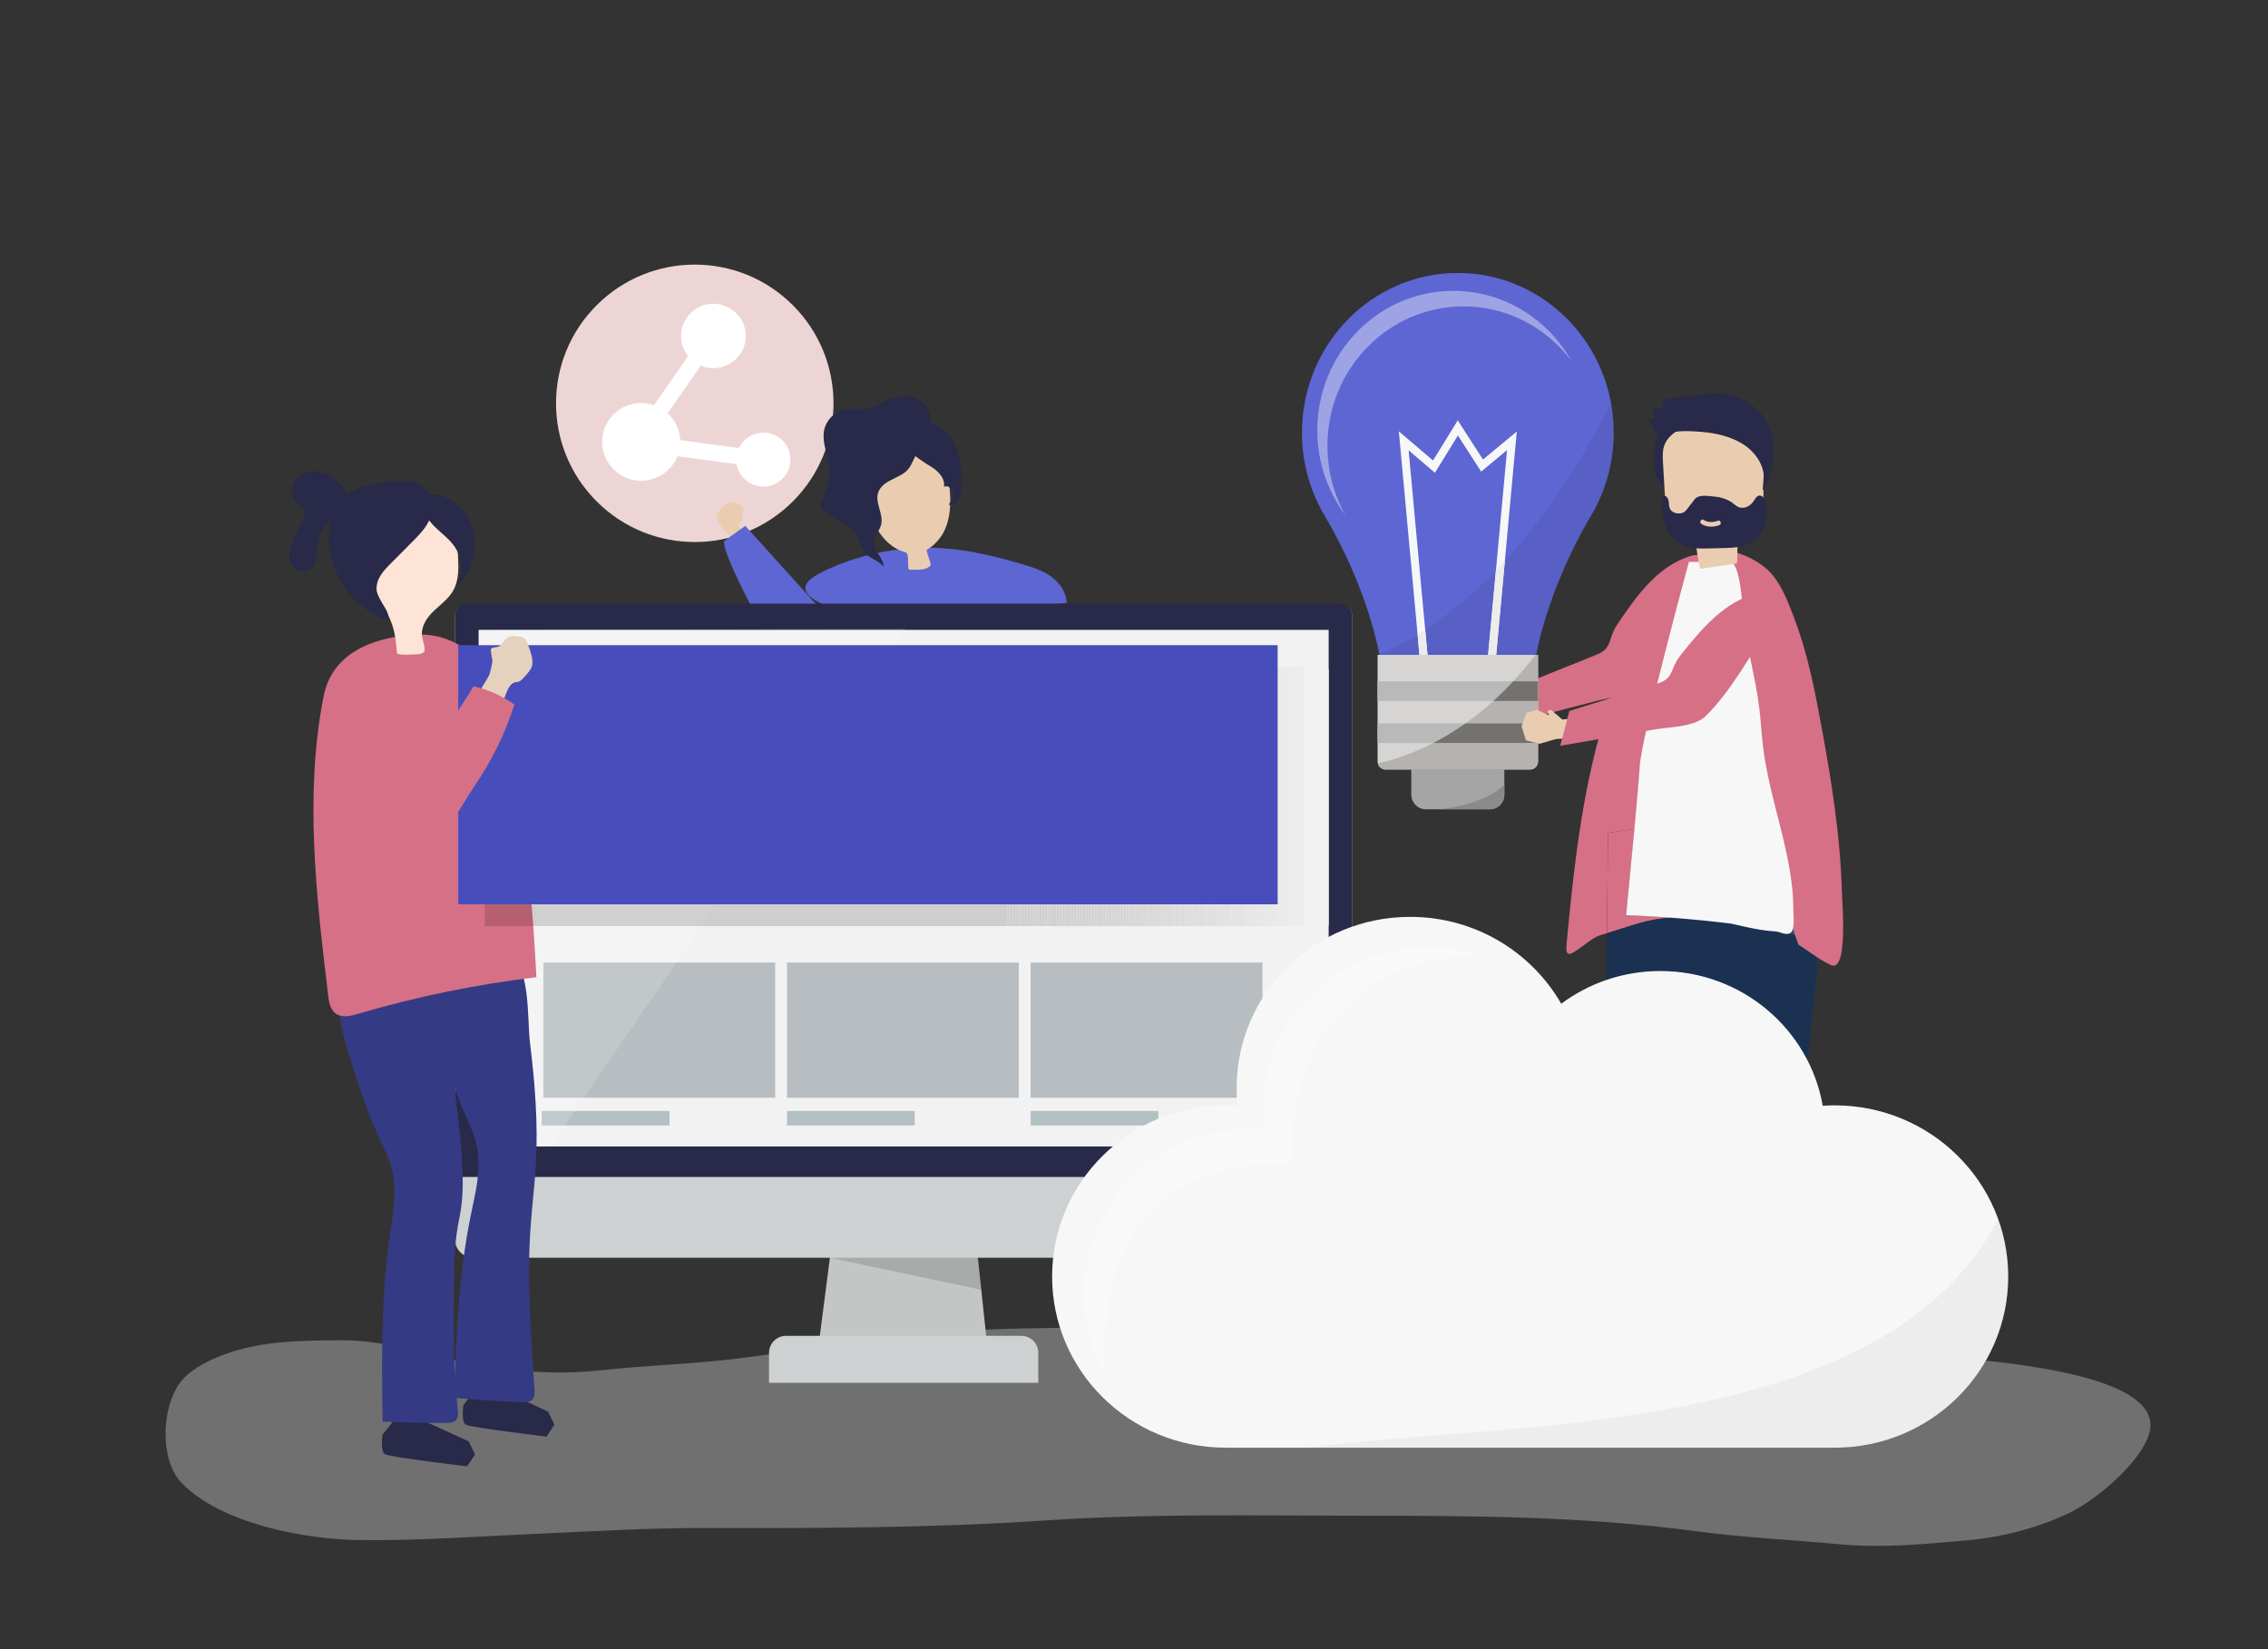 <?xml version="1.0" encoding="utf-8"?>
<svg viewBox="0 0 1100 800" style="enable-background:new 0 0 1100 800;" xmlns="http://www.w3.org/2000/svg">
  <rect x="0" y="0" width="1100" height="800" fill="#333333" stroke="none"/>
  <g id="Shadow" transform="matrix(1, 0, 0, 1, 0, 0)">
    <g style="opacity:0.3;">
      <path style="fill:#FFFFFF;" d="M521.964,644.118c-28.193,0.084-56.385,0.762-84.528,3.892c-10.611,1.18-21,3.776-31.635,4.823&#10;&#9;&#9;&#9;c-21.244,2.092-42.107,5.993-63.426,7.793c-17.168,1.449-34.408,2.305-51.526,4.143c-16.049,1.724-33.816,1.326-49.742-1.522&#10;&#9;&#9;&#9;c-11.79-2.109-23.633-3.296-35.225-6.682c-12.967-3.789-27.055-6.498-40.565-6.4c-19.266,0.139-38.028,0.155-56.466,6.845&#10;&#9;&#9;&#9;c-6.472,2.348-14.395,6.209-19.31,11.137c-11.251,11.282-12.774,39.432-1.54,51.133c18.921,19.693,59.305,27.42,85.827,27.785&#10;&#9;&#9;&#9;c29.063,0.4,57.296-1.758,86.401-3.026c27.045-1.179,54.023-2.856,81.113-2.797c55.328,0.121,110.664,0,165.893-3.696&#10;&#9;&#9;&#9;c51.888-3.472,103.907-2.28,155.909-2.28c53.326,0,106.291,0.419,159.233,7.506c23.067,3.088,46.568,4.169,69.75,6.332&#10;&#9;&#9;&#9;c20.762,1.938,40.714-0.038,61.394-1.829c17.365-1.504,34.616-5.964,50.391-13.503c12.487-5.968,34.749-24.507,38.579-38.752&#10;&#9;&#9;&#9;c10.736-39.935-151.3-38.975-176.179-38.885c-27.831,0.101-55.884,1.016-83.693-0.045c-11.698-0.446-23.224-2.733-34.641-5.238&#10;&#9;&#9;&#9;c-11.372-2.495-22.83-1.861-34.362-2.91c-48.092-4.374-96.291-3.734-144.536-3.734&#10;&#9;&#9;&#9;C553.379,644.209,537.671,644.071,521.964,644.118z"/>
    </g>
  </g>
  <g id="Object" transform="matrix(1, 0, 0, 1, 0, 0)">
    <g>
      <g id="XMLID_219_">
        <g id="XMLID_220_">
          <g id="XMLID_221_">
            <ellipse transform="matrix(0.707 -0.707 0.707 0.707 -39.621 295.611)" style="fill:#EED5D5;" cx="337.024" cy="195.633" rx="67.3" ry="67.3"/>
          </g>
        </g>
      </g>
      <g>
        <g>
          <path style="fill:#FFFFFF;" d="M370.228,209.845c-5.249,0-9.789,3.074-11.901,7.508l-28.433-3.837&#10;&#9;&#9;&#9;&#9;&#9;c-0.224-5.138-2.523-9.749-6.082-13.022l16.075-23.127c1.883,0.797,3.952,1.238,6.124,1.238c8.654,0,15.695-7.008,15.695-15.623&#10;&#9;&#9;&#9;&#9;&#9;c0-8.615-7.041-15.623-15.695-15.623c-8.654,0-15.695,7.009-15.695,15.623c0,3.687,1.29,7.079,3.444,9.754l-16.545,23.804&#10;&#9;&#9;&#9;&#9;&#9;c-1.956-0.682-4.057-1.054-6.245-1.054c-10.445,0-18.943,8.459-18.943,18.856c0,10.397,8.498,18.856,18.943,18.856&#10;&#9;&#9;&#9;&#9;&#9;c7.972,0,14.809-4.928,17.6-11.883l28.687,3.872c1.07,6.162,6.479,10.864,12.97,10.864c7.258,0,13.163-5.878,13.163-13.103&#10;&#9;&#9;&#9;&#9;&#9;S377.487,209.845,370.228,209.845z"/>
        </g>
      </g>
    </g>
    <g>
      <g>
        <path style="fill:#EACDB0;" d="M358.984,256.622c-0.253-0.288-0.508-0.593-0.611-0.964c-0.3-1.082,0.76-2.026,1.245-3.048&#10;&#9;&#9;&#9;&#9;c0.31-0.653,0.387-1.386,0.459-2.103c0.125-1.234,0.249-2.467,0.374-3.701c0.021-0.207,0.041-0.424-0.037-0.616&#10;&#9;&#9;&#9;&#9;c-0.071-0.175-0.214-0.308-0.355-0.431c-1.478-1.29-3.392-2.225-5.358-2.036c-1.912,0.185-3.6,1.403-4.892,2.844&#10;&#9;&#9;&#9;&#9;c-0.828,0.924-1.536,1.954-2.101,3.058c-0.176,0.343-0.341,0.707-0.346,1.09c-0.004,0.314,0.099,0.617,0.212,0.909&#10;&#9;&#9;&#9;&#9;c0.708,1.838,1.817,3.514,3.228,4.878c0.8,0.773,1.712,1.467,2.26,2.439c0.384,0.681,0.564,1.456,0.77,2.212&#10;&#9;&#9;&#9;&#9;c0.414,1.516,0.954,2.996,1.611,4.42c0.131,0.284,4.915-4.019,5.29-4.46C362.454,259.092,360.418,258.257,358.984,256.622z"/>
      </g>
      <g>
        <path style="fill:#5D66D3;" d="M387.922,325.69c1.137,1.084,2.293,2.122,3.466,3.106c1.287,1.081,2.622,2.165,4.207,2.731&#10;&#9;&#9;&#9;&#9;c1.5,0.537,3.138,0.576,4.736,0.478c6.959-0.431,16.896-4.09,15.618-12.504c-0.383-2.522-1.857-4.712-3.364-6.752&#10;&#9;&#9;&#9;&#9;c-4.158-5.63-8.853-10.832-13.539-16.023c-12.531-13.881-25.062-27.762-37.592-41.643c-3.298,2.378-6.596,4.756-9.894,7.134&#10;&#9;&#9;&#9;&#9;c-2.691,1.94,10.467,27.513,12.05,30.365C369.933,303.976,378.267,316.489,387.922,325.69z"/>
      </g>
    </g>
    <g>
      <path style="fill:#5D66D3;" d="M394.794,279.742c1.817-1.24,4.025-2.366,6.197-3.366c17.51-8.055,37.042-11.742,56.281-10.429&#10;&#9;&#9;&#9;c13.138,0.897,26.024,4.035,38.648,7.78c4.88,1.448,9.827,3.034,13.953,6.015c4.126,2.981,7.363,7.625,7.407,12.715&#10;&#9;&#9;&#9;c-33.825,3.558-66.677,6.502-100.846,4.947c-6.557-0.298-14.97-2.71-20.611-5.973C388.007,286.912,390.1,282.945,394.794,279.742z&#10;&#9;&#9;&#9;"/>
    </g>
    <g>
      <g>
        <path style="fill:#EACDB0;" d="M449.59,275.592c0.62-0.286,1.171-0.684,1.593-1.242c0.102-0.134,0.196-0.28,0.227-0.446&#10;&#9;&#9;&#9;&#9;c0.037-0.195-0.016-0.394-0.068-0.585c-0.2-0.73-2.254-6.38-1.796-6.666c3.519-1.983,6.522-5.319,8.259-8.767&#10;&#9;&#9;&#9;&#9;c3.245-6.44,3.415-13.793,2.782-20.713c-0.909-9.946-4.311-20.849-13.399-24.493c-6.969-2.796-15.715,0.248-21.333,5.54&#10;&#9;&#9;&#9;&#9;c-7.224,6.806-6.116,18.02-4.59,26.666c1.091,6.182,3.708,12.314,7.995,16.91c2.154,2.31,4.749,4.199,7.673,5.367&#10;&#9;&#9;&#9;&#9;c1.42,0.567,2.744,0.451,3.167,1.883c0.524,1.774,0.268,4.407,0.434,6.297c0.028,0.313,0.075,0.664,0.322,0.853&#10;&#9;&#9;&#9;&#9;c0.178,0.136,0.415,0.151,0.637,0.16c1.523,0.06,3.049,0.046,4.57-0.042C447.253,276.243,448.525,276.083,449.59,275.592z"/>
      </g>
      <g>
        <path style="fill:#292949;" d="M451.47,226.311c3.546,2.112,7.021,5.703,6.371,9.823c1.861-0.937,4.173,0.899,4.442,2.988&#10;&#9;&#9;&#9;&#9;c0.269,2.089-0.877,4.098-2.208,5.715c2.077,0.355,4.115-1.164,5.062-3.073c0.947-1.909,1.041-4.123,1.078-6.259&#10;&#9;&#9;&#9;&#9;c0.108-6.336-0.163-12.843-2.568-18.692c-2.405-5.849-7.335-10.977-13.502-11.984c-1.901-0.31-3.844-0.226-5.758-0.016&#10;&#9;&#9;&#9;&#9;c-1.555,0.171-3.141,0.439-4.494,1.234C428.865,212.52,446.88,223.577,451.47,226.311z"/>
      </g>
      <g>
        <path style="fill:#292949;" d="M425.979,238.793c-1.827,4.931,2.553,10.355,1.419,15.496c-0.705,3.196-3.472,5.807-3.464,9.082&#10;&#9;&#9;&#9;&#9;c0.01,4.229,4.633,7.336,4.685,11.565c-2.648-3.371-7.713-4.19-10.013-7.814c-0.948-1.493-1.297-3.286-1.958-4.931&#10;&#9;&#9;&#9;&#9;c-2.718-6.768-10.055-10.051-16.246-13.788c-0.72-0.435-1.461-0.912-1.884-1.646c-0.936-1.622,0.033-3.635,0.832-5.331&#10;&#9;&#9;&#9;&#9;c2.423-5.141,3.282-11.027,2.432-16.66c-0.809-5.364-3.125-10.702-2.073-16.023c0.936-4.736,4.732-8.764,9.353-9.928&#10;&#9;&#9;&#9;&#9;c4.162-1.048,8.626,0.09,12.795-0.927c2.767-0.675,5.22-2.255,7.799-3.475c5.963-2.822,13.826-3.397,18.461,1.34&#10;&#9;&#9;&#9;&#9;c4.097,4.188,4.127,11.247,1.439,16.48c-1.66,3.232-4.028,6.019-5.71,9.246c-1.292,2.48-2.211,5.198-4.328,7.122&#10;&#9;&#9;&#9;&#9;C435.444,232.304,428.113,233.033,425.979,238.793z"/>
      </g>
    </g>
    <g id="XMLID_216_">
      <g id="XMLID_218_">
        <g>
          <polygon style="fill:#EACDB0;" points="738.008,337.214 729.747,338.751 723.783,334.42 722.216,335.243 723.115,337.22 &#10;&#9;&#9;&#9;&#9;&#9;717.128,335.072 712.243,336.875 710.325,343.588 712.968,350.233 719.742,351.361 727.436,348.439 738.828,346.829 &#9;&#9;&#9;&#9;"/>
        </g>
      </g>
      <g id="XMLID_217_">
        <g>
          <path style="fill:#D67086;" d="M732.798,334.344c8.563-3.463,17.126-6.927,25.689-10.39c5.528-2.236,11.114-4.365,16.595-6.712&#10;&#9;&#9;&#9;&#9;&#9;c6.892-2.95,4.965-7.774,9.036-13.884c9.161-13.749,19.487-28.407,35.22-33.449c1.571-0.504,3.254-0.903,4.86-0.521&#10;&#9;&#9;&#9;&#9;&#9;c3.038,0.723,4.823,4.114,4.761,7.236c-0.061,3.122-1.522,6.025-2.974,8.79c-7.869,14.991-15.953,33.097-27.057,45.975&#10;&#9;&#9;&#9;&#9;&#9;c-4.992,5.789-16.763,6.614-24.174,8.527c-14.993,3.87-29.985,7.74-44.978,11.61L732.798,334.344z"/>
        </g>
      </g>
    </g>
    <g>
      <g id="XMLID_215_">
        <g>
          <polygon style="fill:#41352B;" points="816.634,665.307 816.634,672.273 798.769,681.206 789.836,672.273 798.769,663.34 &#10;&#9;&#9;&#9;&#9;&#9;799.921,663.34 800.209,665.307 &#9;&#9;&#9;&#9;"/>
        </g>
      </g>
      <g id="XMLID_214_">
        <g>
          <polygon style="fill:#41352B;" points="860.632,663.34 861.865,663.34 870.798,672.273 861.865,681.206 844,672.273 &#10;&#9;&#9;&#9;&#9;&#9;844,665.307 860.426,665.307 &#9;&#9;&#9;&#9;"/>
        </g>
      </g>
      <g>
        <g id="XMLID_213_">
          <g>
            <path style="fill:#D67086;" d="M759.819,457.566c1.119-11.731,2.281-23.459,3.7-35.157&#10;&#9;&#9;&#9;&#9;&#9;&#9;c2.831-23.332,6.684-46.609,13.203-69.196c2.49-8.629,5.363-17.137,8.235-25.643c3.497-10.357,6.995-20.715,10.492-31.072&#10;&#9;&#9;&#9;&#9;&#9;&#9;c4.347-12.873,11.682-21.941,24.528-26.444c2.294-0.804,4.709-1.425,7.198-1.879c0.061,0.266,0.116,0.536,0.15,0.82&#10;&#9;&#9;&#9;&#9;&#9;&#9;c0.149,1.236,0.497,2.607,1.265,3.504l-8.431,0.082c0,0-23.787,84.538-24.661,99.108c-0.332,5.538-1.438,17.629-2.667,30.366&#10;&#9;&#9;&#9;&#9;&#9;&#9;l-12.917,1.934l-0.554,48.719c-0.723,0.211-1.442,0.416-2.156,0.608c-4.099,1.106-7.432,4.144-10.838,6.526&#10;&#9;&#9;&#9;&#9;&#9;&#9;C761.338,463.362,759.133,464.755,759.819,457.566z"/>
          </g>
        </g>
        <g id="XMLID_212_">
          <g>
            <path style="fill:#D67086;" d="M792.832,402.056c-1.946,20.157-4.203,41.934-4.203,41.934s10.443,0.251,25.55,1.397&#10;&#9;&#9;&#9;&#9;&#9;&#9;c-1.117-0.026-2.235-0.056-3.351-0.066c-10.508-0.095-21.406,4.445-31.467,7.388l0.554-48.719L792.832,402.056z"/>
          </g>
        </g>
        <g id="XMLID_211_">
          <g>
            <path style="fill:#145566;" d="M863.342,451.518c7.203,0.382,8.099-0.975,8.099-0.975s-6.498-26.543-11.061-49.632l20.57,3.08&#10;&#9;&#9;&#9;&#9;&#9;&#9;l0.267,55.126c-1.745-1.115-3.554-2.175-5.505-3.12C871.802,454.103,867.626,452.66,863.342,451.518z"/>
          </g>
        </g>
        <g>
          <g>
            <path style="fill:#1A3151;" d="M779.361,452.709c10.06-2.943,20.959-7.483,31.467-7.388c1.116,0.01,2.234,0.04,3.351,0.066&#10;&#9;&#9;&#9;&#9;&#9;&#9;c0.935,0.071,1.888,0.145,2.857,0.223c7.041,0.566,14.953,1.323,23.212,2.325c0.406,0.049,0.81,0.097,1.217,0.148&#10;&#9;&#9;&#9;&#9;&#9;&#9;c10.565,2.299,17.424,3.198,21.877,3.434c4.284,1.143,8.46,2.586,12.37,4.479c1.951,0.945,3.76,2.005,5.506,3.12l0.055,11.479&#10;&#9;&#9;&#9;&#9;&#9;&#9;L861.131,665.57h-16.514v1.985h-0.095l-18.158-130.781l-0.075-0.736l-9.948,131.517h-0.095v-1.985h-16.594l-21.047-146.453&#10;&#9;&#9;&#9;&#9;&#9;&#9;L779.361,452.709z"/>
          </g>
        </g>
        <g id="XMLID_210_">
          <g>
            <path style="fill:#D67086;" d="M851.387,400.004c-2.352-11.899-4.19-22.882-4.358-28.838&#10;&#9;&#9;&#9;&#9;&#9;&#9;c-0.506-17.914-2.761-77.076-2.761-77.076l-10.934-22.63l-2.018,0.02c0.145-0.017,0.29-0.035,0.436-0.052&#10;&#9;&#9;&#9;&#9;&#9;&#9;c-0.475,0.056,0.228-4.373,0.398-4.764c9.507-0.324,21.758,5.038,27.754,12.509c4.437,5.528,7.074,12.286,9.645,18.926&#10;&#9;&#9;&#9;&#9;&#9;&#9;c7.237,18.695,10.519,36.015,14.13,55.673c2.302,12.535,4.429,25.011,6.103,37.455c1.854,13.781,3.161,27.522,3.54,41.183&#10;&#9;&#9;&#9;&#9;&#9;&#9;c0.042,1.51,0.341,5.733,0.509,10.778c0.352,10.568,0.126,24.703-4.249,25.231c-0.819,0.099-1.609-0.27-2.33-0.626&#10;&#9;&#9;&#9;&#9;&#9;&#9;c-5.629-2.781-10.063-6.411-15.026-9.584L859,420L851.387,400.004z"/>
          </g>
        </g>
        <g>
          <g>
            <path style="fill:#F7F7F7;" d="M788.628,443.991c0,0,10.11,0.251,24.735,1.397c0.905,0.071,1.828,0.145,2.766,0.223&#10;&#9;&#9;&#9;&#9;&#9;&#9;c6.817,0.566,14.476,1.323,22.471,2.325c0.393,0.049,0.783,0.097,1.178,0.148c7.109,1.598,13.833,3.293,21.127,3.719&#10;&#9;&#9;&#9;&#9;&#9;&#9;c2.75,0.162,5.703,2.436,7.862,0.423c1.818-1.696,1.003-9.029,1.005-11.232c0.007-8.667-1.267-17.277-3.007-25.749&#10;&#9;&#9;&#9;&#9;&#9;&#9;c-3.617-17.616-9.447-34.776-11.635-52.679c-0.794-6.499-1.092-13.051-1.915-19.546c-1.93-15.218-6.221-29.433-7.71-44.694&#10;&#9;&#9;&#9;&#9;&#9;&#9;c-0.305-3.126-1.422-26.613-6.87-25.936c-2.691,0.334-5.381,0.669-8.072,1.003c-0.697,0.087-1.421,0.171-2.088-0.06&#10;&#9;&#9;&#9;&#9;&#9;&#9;c-0.335-0.116-0.626-0.297-0.878-0.527c-0.102-0.093-0.195-0.198-0.284-0.305l-8.162,0.082c0,0-23.028,84.538-23.874,99.108&#10;&#9;&#9;&#9;&#9;&#9;&#9;c-0.322,5.538-1.391,17.629-2.582,30.366C790.814,422.213,788.628,443.991,788.628,443.991z"/>
          </g>
        </g>
      </g>
    </g>
    <g>
      <g>
        <g>
          <path style="fill:#292949;" d="M812.503,215.818c-2.304,4.647-3.262,9.91-3.224,15.114c0.01,1.384-0.002,2.983-1.058,3.855&#10;&#9;&#9;&#9;&#9;&#9;c-1.131,0.934-0.001,2.794-0.954,1.674c-0.953-1.12-4.193-5.016-4.404-6.482c-0.495-3.434-0.666-6.916-0.511-10.383&#10;&#9;&#9;&#9;&#9;&#9;c0.135-3.015,0.578-6.182,2.393-8.57c1.076-1.416,2.555-2.449,4.013-3.453c2.113-1.455,4.293-2.924,6.775-3.53&#10;&#9;&#9;&#9;&#9;&#9;c4.277-1.044,7.006,0.392,3.35,3.655C816.264,210.035,814.082,212.634,812.503,215.818z"/>
        </g>
      </g>
      <g>
        <g>
          <g>
            <path style="fill:#EACDB0;" d="M842.324,273.337c-5.913,0.876-11.826,1.752-17.739,2.628&#10;&#9;&#9;&#9;&#9;&#9;&#9;c-1.168-5.172-1.967-10.446-2.386-15.755c-5.22-0.632-11.392-2.014-13.441-7.434c-0.645-1.707-0.76-3.595-0.867-5.441&#10;&#9;&#9;&#9;&#9;&#9;&#9;c-0.442-7.634-0.884-15.268-1.325-22.902c-0.153-2.64-0.297-5.362,0.469-7.86c1.343-4.383,5.179-7.154,8.986-8.971&#10;&#9;&#9;&#9;&#9;&#9;&#9;c9.715-4.636,21.291-5.078,30.747,0.297c2.517,1.431,4.919,3.314,6.461,5.962c2.377,4.082,2.367,9.276,2.276,14.134&#10;&#9;&#9;&#9;&#9;&#9;&#9;c-0.084,4.484-0.168,8.969-0.252,13.454c-0.097,5.158-0.556,11.113-4.343,14.033c-2.011,1.55-4.69,1.956-6.391,3.915&#10;&#9;&#9;&#9;&#9;&#9;&#9;C841.518,262.851,843.26,268.626,842.324,273.337z"/>
          </g>
        </g>
      </g>
      <g>
        <g>
          <path style="fill:#292949;" d="M806.769,251.85c1.168,4.705,3.659,9.126,7.598,11.597c4.466,2.8,9.888,2.733,15.014,2.588&#10;&#9;&#9;&#9;&#9;&#9;c2.804-0.079,5.607-0.159,8.411-0.238c7.093-0.201,14.094-1.502,17.356-9.28c1.504-3.587,1.832-7.683,1.384-11.614&#10;&#9;&#9;&#9;&#9;&#9;c-0.123-1.08-0.315-2.188-0.866-3.096c-0.552-0.908-1.544-1.575-2.52-1.383c-1.247,0.245-1.931,1.659-2.686,2.77&#10;&#9;&#9;&#9;&#9;&#9;c-1.646,2.424-4.697,3.888-7.278,2.773c-0.765-0.33-1.438-0.854-2.109-1.384c-0.274-0.217-0.549-0.435-0.828-0.641&#10;&#9;&#9;&#9;&#9;&#9;c-2.774-2.041-6.085-2.87-9.366-3.133c-2.847-0.227-7.064-1.068-9.038,1.491c-1.149,1.489-2.298,2.978-3.447,4.466&#10;&#9;&#9;&#9;&#9;&#9;c-0.473,0.613-0.958,1.238-1.589,1.648c-0.649,0.422-1.414,0.589-2.17,0.643c-1.901,0.134-4.081-0.647-4.827-2.576&#10;&#9;&#9;&#9;&#9;&#9;c-0.325-0.84-0.331-1.777-0.411-2.683c-0.08-0.906-0.263-1.863-0.846-2.516c-2.226-2.499-2.624,1.683-2.637,3.104&#10;&#9;&#9;&#9;&#9;&#9;C805.894,246.895,806.167,249.421,806.769,251.85z M826.135,252.154c2.322,1.417,4.674,1.314,7.125,0.421&#10;&#9;&#9;&#9;&#9;&#9;c1.259-0.459,1.912,1.693,0.654,2.151c-2.958,1.077-5.935,1.134-8.724-0.569C824.029,253.449,824.967,251.441,826.135,252.154z"/>
        </g>
      </g>
      <g>
        <g>
          <path style="fill:#292949;" d="M802.751,203.058c-0.588-1.825-1.049-3.692-1.378-5.583c1.764,0.527,3.659,0.593,5.454,0.189&#10;&#9;&#9;&#9;&#9;&#9;c-0.051-1.098-0.103-2.197-0.154-3.295c-0.038-0.914,12.079-2.19,13.062-2.324c9.203-1.255,17.618-2.431,26.231,2.176&#10;&#9;&#9;&#9;&#9;&#9;c7.357,3.935,12.26,10.13,13.779,18.448c1.451,7.947-0.594,18.532-4.808,25.411c-0.082-2.132,0.869-7.22,0.273-9.218&#10;&#9;&#9;&#9;&#9;&#9;c-0.406-2.013-1.194-3.933-2.236-5.689c-2.081-3.507-5.176-6.387-8.684-8.375c-5.592-3.169-11.983-4.665-18.318-5.226&#10;&#9;&#9;&#9;&#9;&#9;c-5.805-0.515-12.866-0.9-18.481,0.951c-2.699,0.89-3.118,1.612-4.917-1.111c-0.317-0.48-2.927-6.142-2.701-6.158&#10;&#9;&#9;&#9;&#9;&#9;C800.833,203.189,801.792,203.124,802.751,203.058z"/>
        </g>
      </g>
    </g>
    <g>
      <g>
        <g>
          <polygon style="fill:#C4C6C6;" points="479.235,656.709 396.613,655.793 404.779,592.643 472.471,593.394 &#9;&#9;&#9;&#9;"/>
        </g>
        <g style="opacity:0.14;">
          <polygon points="402.426,610.12 473.933,607.075 475.919,625.67 &#9;&#9;&#9;&#9;"/>
        </g>
        <g>
          <path style="fill:#CDD1D1;" d="M220.665,299.218v301.938c0,4.951,4.014,8.965,8.965,8.965h417.288&#10;&#9;&#9;&#9;&#9;&#9;c4.951,0,8.965-4.014,8.965-8.965V299.218c0-3.259-2.642-5.9-5.9-5.9H226.566C223.307,293.318,220.665,295.959,220.665,299.218z&#10;&#9;&#9;&#9;&#9;&#9;"/>
        </g>
        <g>
          <path style="fill:#292949;" d="M220.665,299.176v271.759h435.218V299.176c0-3.501-2.838-6.338-6.338-6.338H227.004&#10;&#9;&#9;&#9;&#9;&#9;C223.503,292.837,220.665,295.675,220.665,299.176z"/>
        </g>
        <g>
          <rect x="232.139" y="305.547" style="fill:#F2F2F2;" width="412.272" height="250.592"/>
        </g>
        <g>
          <path style="fill:#CDD1D1;" d="M503.57,670.79H372.98v-14.542c0-4.549,3.687-8.236,8.236-8.236h114.118&#10;&#9;&#9;&#9;&#9;&#9;c4.548,0,8.236,3.687,8.236,8.236V670.79z"/>
        </g>
      </g>
      <g>
        <rect x="232.139" y="324.546" style="fill:#F2F2F2;" width="412.272" height="124.17"/>
      </g>
      <g>
        <g style="opacity:0.7;">
          <g>
            <rect x="263.549" y="466.921" style="fill:#9EA6AD;" width="112.424" height="65.592"/>
          </g>
          <g>
            <rect x="381.712" y="466.921" style="fill:#9EA6AD;" width="112.424" height="65.592"/>
          </g>
          <g>
            <rect x="499.875" y="466.921" style="fill:#9EA6AD;" width="112.424" height="65.592"/>
          </g>
        </g>
        <g>
          <rect x="262.744" y="538.932" style="fill:#B3C1C4;" width="61.947" height="7.057"/>
        </g>
        <g>
          <rect x="381.712" y="538.932" style="fill:#B3C1C4;" width="61.947" height="7.057"/>
        </g>
        <g>
          <rect x="499.875" y="538.932" style="fill:#B3C1C4;" width="61.947" height="7.057"/>
        </g>
      </g>
      <g style="opacity:0.15;">
        <polygon style="fill:#FFFFFF;" points="439.173,305.011 266.926,556.139 232.139,556.139 232.139,305.547 &#9;&#9;&#9;"/>
      </g>
    </g>
    <g>
      <g>
        <path style="fill:#292949;" d="M190.509,683.834l-0.573,6.651l-4.39,5.408c0,0-1.26,8.114,1.14,9.539&#10;&#9;&#9;&#9;&#9;c2.4,1.425,39.856,5.872,39.856,5.872l3.86-5.758l-3.096-6.358l-19.798-9.056l-6.8-7.551L190.509,683.834z"/>
      </g>
      <g>
        <path style="fill:#292949;" d="M229.667,669.467l-0.573,6.651l-4.327,5.414c0,0-1.251,8.115,1.108,9.537&#10;&#9;&#9;&#9;&#9;c2.359,1.422,39.206,5.816,39.206,5.816l3.806-5.763l-3.037-6.353l-19.467-9.027l-6.68-7.541L229.667,669.467z"/>
      </g>
      <g>
        <g>
          <path style="fill:#353A85;" d="M184.598,553.399c3.215,6.767,6.112,12.905,6.636,21.62c0.515,8.572-1.088,17.108-2.303,25.609&#10;&#9;&#9;&#9;&#9;&#9;c-4.204,29.418-3.791,59.277-3.37,88.991c10.25,0.446,20.51,0.659,30.769,0.638c1.745-0.003,3.711-0.108,4.872-1.41&#10;&#9;&#9;&#9;&#9;&#9;c1.164-1.305,1.04-3.275,0.846-5.013c-2.353-21.112-2.189-42.471-1.871-63.681c0.157-10.447,0.516-19.379,2.658-29.46&#10;&#9;&#9;&#9;&#9;&#9;c2.127-10.016,1.748-20.392,1.061-30.543c-1.682-24.86-6.719-49.259-8.106-74.109c-0.252-4.507-0.678-9.352-3.595-12.797&#10;&#9;&#9;&#9;&#9;&#9;c-3.507-4.141-9.518-4.987-14.945-4.984c-14.919,0.008-31.755,2.36-32.505,20.453c-0.25,6.032,1.339,11.975,3.027,17.771&#10;&#9;&#9;&#9;&#9;&#9;c3.867,13.279,8.07,26.688,13.426,39.453C182.311,548.593,183.474,551.034,184.598,553.399z"/>
        </g>
        <g>
          <path style="fill:#353A85;" d="M226.194,541.975c3.066,6.917,5.825,13.191,5.932,21.922c0.105,8.587-2.038,17.033-3.766,25.464&#10;&#9;&#9;&#9;&#9;&#9;c-5.981,29.175-7.082,59.018-8.167,88.716c10.862,0.951,21.747,1.67,32.643,2.156c1.853,0.083,3.946,0.075,5.246-1.168&#10;&#9;&#9;&#9;&#9;&#9;c1.303-1.246,1.273-3.22,1.157-4.965c-1.755-26.382-3.733-52.847-1.875-79.22c0.711-10.093,1.982-20.148,2.551-30.25&#10;&#9;&#9;&#9;&#9;&#9;c1.107-19.672-0.474-39.366-2.872-58.907c-1.477-12.035,0.615-37.801-11.562-45.086c-5.513-3.298-12.483-3.786-18.928-2.799&#10;&#9;&#9;&#9;&#9;&#9;c-3.287,0.503-6.568,1.387-9.347,3.112c-5.355,3.324-8.184,9.426-8.761,15.438c-0.577,6.012,0.805,12.026,2.298,17.899&#10;&#9;&#9;&#9;&#9;&#9;c3.422,13.454,7.194,27.054,12.223,40.067C224.014,537.061,225.123,539.557,226.194,541.975z"/>
        </g>
        <g>
          <path style="fill:#D67086;" d="M172.768,315.526c-7.853,4.655-13.784,11.76-15.841,22.305&#10;&#9;&#9;&#9;&#9;&#9;c-9.291,47.622-3.553,96.739,2.212,144.915c0.393,3.287,1,6.956,3.672,8.91c3.025,2.213,7.23,1.208,10.825,0.15&#10;&#9;&#9;&#9;&#9;&#9;c28.279-8.322,57.254-14.277,86.522-17.781c-1.769-35.424-5.203-70.766-10.287-105.868c-1.374-9.489-2.894-19.054-6.439-27.962&#10;&#9;&#9;&#9;&#9;&#9;c-7.913-19.889-21.347-34.065-43.866-32.222C190.013,308.755,180.467,310.962,172.768,315.526z"/>
        </g>
        <g>
          <g>
            <path style="fill:#FEE4D6;" d="M222.076,268.818c0.383,6.065,0.677,12.533-2.355,17.8c-2.583,4.487-7.182,7.378-10.714,11.163&#10;&#9;&#9;&#9;&#9;&#9;&#9;c-2.152,2.306-3.941,5.306-4.344,8.48c-0.397,3.133,1.286,5.806,1.267,8.941c-0.002,0.293-0.014,0.599-0.152,0.858&#10;&#9;&#9;&#9;&#9;&#9;&#9;c-0.148,0.277-0.42,0.465-0.695,0.614c-1.417,0.769-3.103,0.797-4.715,0.806c-1.904,0.011-3.984,0.266-5.871,0.035&#10;&#9;&#9;&#9;&#9;&#9;&#9;c-2.468-0.302-1.966-0.801-2.199-3.315c-0.347-3.75-0.854-7.514-2.064-11.095c-2.497-7.39-7.811-13.703-9.317-21.448&#10;&#9;&#9;&#9;&#9;&#9;&#9;c-1.666-8.569,0.824-16.967,3.542-25.115c1.216-3.645,2.55-7.361,5.049-10.28c5.49-6.415,18.367-8.464,24.52-1.91&#10;&#9;&#9;&#9;&#9;&#9;&#9;C221.338,252.141,221.427,258.526,222.076,268.818z"/>
          </g>
          <g>
            <path style="fill:#292949;" d="M220.13,264.659c3.987,5.465,4.635,13.178,1.616,19.232c4.633-3.234,6.813-8.993,7.747-14.565&#10;&#9;&#9;&#9;&#9;&#9;&#9;c0.514-3.065,0.73-6.196,0.378-9.284c-1.111-9.748-8.839-18.758-18.565-20.052c-6.433-0.856-6.408,7.346-3.9,11.336&#10;&#9;&#9;&#9;&#9;&#9;&#9;C210.703,256.575,216.504,259.689,220.13,264.659z"/>
          </g>
          <g>
            <path style="fill:#292949;" d="M203.093,234.895c-3.604-1.725-7.769-1.824-11.75-1.484c-5.455,0.466-16.43,2.077-22.911,6.141&#10;&#9;&#9;&#9;&#9;&#9;&#9;c-3.655-7.815-14.204-13.722-21.902-9.668c-4.508,2.374-6.459,7.535-4.378,11.58c0.52,1.01,1.262,1.95,2.227,2.71&#10;&#9;&#9;&#9;&#9;&#9;&#9;c0.809,0.637,1.774,1.148,2.465,1.872c2.62,2.744,0.196,6.638-1.732,9.742c-2.177,3.505-3.67,7.294-4.406,11.179&#10;&#9;&#9;&#9;&#9;&#9;&#9;c-0.415,2.192-0.574,4.504,0.43,6.565c1.004,2.06,3.444,3.788,6.149,3.671c4.896-0.212,5.883-4.383,6.137-8.173&#10;&#9;&#9;&#9;&#9;&#9;&#9;c0.292-4.365,1.027-8.195,3.007-12.262c0.725-1.49,1.717-3.06,3.318-3.486c0.306-0.081,0.614-0.113,0.923-0.112&#10;&#9;&#9;&#9;&#9;&#9;&#9;c-1.076,3.646-1.659,7.341-1.093,11.399c1.128,8.088,4.12,15.975,9.072,22.469c4.952,6.493,11.91,11.535,19.778,13.723&#10;&#9;&#9;&#9;&#9;&#9;&#9;c0.557-4.977-4.693-8.747-5.648-13.663c-0.517-2.661,0.302-5.443,1.695-7.769c1.393-2.326,3.326-4.273,5.239-6.194&#10;&#9;&#9;&#9;&#9;&#9;&#9;c3.298-3.312,6.596-6.624,9.893-9.936c2.691-2.702,5.406-5.435,7.417-8.676C211.114,247.931,210.923,238.642,203.093,234.895z"/>
          </g>
        </g>
      </g>
    </g>
    <g>
      <g style="opacity:0.15;">
        <g>
          <defs>
            <rect id="SVGID_1_" x="235.113" y="323.557" width="397.419" height="125.708"/>
          </defs>
          <clipPath id="SVGID_00000010993358467389575120000001530155752712269458_">
            <rect x="235.113" y="323.557" width="397.419" height="125.708" style="overflow: visible;"/>
          </clipPath>
          <rect x="631.98" y="323.557" style="clip-path:url(#SVGID_00000010993358467389575120000001530155752712269458_);fill:#D0D0D0;" width="0.553" height="125.708"/>
          <rect x="631.34" y="323.557" style="clip-path:url(#SVGID_00000010993358467389575120000001530155752712269458_);fill:#CFCFCF;" width="0.64" height="125.708"/>
          <rect x="630.701" y="323.557" style="clip-path:url(#SVGID_00000010993358467389575120000001530155752712269458_);fill:#CDCDCD;" width="0.64" height="125.708"/>
          <rect x="630.061" y="323.557" style="clip-path:url(#SVGID_00000010993358467389575120000001530155752712269458_);fill:#CCCCCC;" width="0.64" height="125.708"/>
          <rect x="629.422" y="323.557" style="clip-path:url(#SVGID_00000010993358467389575120000001530155752712269458_);fill:#CACACA;" width="0.64" height="125.708"/>
          <rect x="628.782" y="323.557" style="clip-path:url(#SVGID_00000010993358467389575120000001530155752712269458_);fill:#C9C9C9;" width="0.64" height="125.708"/>
          <rect x="628.142" y="323.557" style="clip-path:url(#SVGID_00000010993358467389575120000001530155752712269458_);fill:#C7C7C7;" width="0.64" height="125.708"/>
          <rect x="627.503" y="323.557" style="clip-path:url(#SVGID_00000010993358467389575120000001530155752712269458_);fill:#C6C6C6;" width="0.64" height="125.708"/>
          <rect x="626.863" y="323.557" style="clip-path:url(#SVGID_00000010993358467389575120000001530155752712269458_);fill:#C4C4C4;" width="0.64" height="125.708"/>
          <rect x="626.223" y="323.557" style="clip-path:url(#SVGID_00000010993358467389575120000001530155752712269458_);fill:#C3C3C3;" width="0.64" height="125.708"/>
          <rect x="625.583" y="323.557" style="clip-path:url(#SVGID_00000010993358467389575120000001530155752712269458_);fill:#C1C1C1;" width="0.64" height="125.708"/>
          <rect x="624.944" y="323.557" style="clip-path:url(#SVGID_00000010993358467389575120000001530155752712269458_);fill:#C0C0C0;" width="0.64" height="125.708"/>
          <rect x="624.304" y="323.557" style="clip-path:url(#SVGID_00000010993358467389575120000001530155752712269458_);fill:#BEBEBE;" width="0.64" height="125.708"/>
          <rect x="623.664" y="323.557" style="clip-path:url(#SVGID_00000010993358467389575120000001530155752712269458_);fill:#BDBDBD;" width="0.64" height="125.708"/>
          <rect x="623.025" y="323.557" style="clip-path:url(#SVGID_00000010993358467389575120000001530155752712269458_);fill:#BBBBBB;" width="0.64" height="125.708"/>
          <rect x="622.385" y="323.557" style="clip-path:url(#SVGID_00000010993358467389575120000001530155752712269458_);fill:#BABABA;" width="0.64" height="125.708"/>
          <rect x="621.745" y="323.557" style="clip-path:url(#SVGID_00000010993358467389575120000001530155752712269458_);fill:#B9B9B9;" width="0.64" height="125.708"/>
          <rect x="621.106" y="323.557" style="clip-path:url(#SVGID_00000010993358467389575120000001530155752712269458_);fill:#B7B7B7;" width="0.64" height="125.708"/>
          <rect x="620.466" y="323.557" style="clip-path:url(#SVGID_00000010993358467389575120000001530155752712269458_);fill:#B6B6B6;" width="0.64" height="125.708"/>
          <rect x="619.826" y="323.557" style="clip-path:url(#SVGID_00000010993358467389575120000001530155752712269458_);fill:#B4B4B4;" width="0.64" height="125.708"/>
          <rect x="619.187" y="323.557" style="clip-path:url(#SVGID_00000010993358467389575120000001530155752712269458_);fill:#B3B3B3;" width="0.64" height="125.708"/>
          <rect x="618.547" y="323.557" style="clip-path:url(#SVGID_00000010993358467389575120000001530155752712269458_);fill:#B1B1B1;" width="0.64" height="125.708"/>
          <rect x="617.907" y="323.557" style="clip-path:url(#SVGID_00000010993358467389575120000001530155752712269458_);fill:#B0B0B0;" width="0.64" height="125.708"/>
          <rect x="617.268" y="323.557" style="clip-path:url(#SVGID_00000010993358467389575120000001530155752712269458_);fill:#AFAFAF;" width="0.64" height="125.708"/>
          <rect x="616.628" y="323.557" style="clip-path:url(#SVGID_00000010993358467389575120000001530155752712269458_);fill:#ADADAD;" width="0.64" height="125.708"/>
          <rect x="615.988" y="323.557" style="clip-path:url(#SVGID_00000010993358467389575120000001530155752712269458_);fill:#ACACAC;" width="0.64" height="125.708"/>
          <rect x="615.349" y="323.557" style="clip-path:url(#SVGID_00000010993358467389575120000001530155752712269458_);fill:#AAAAAA;" width="0.64" height="125.708"/>
          <rect x="614.709" y="323.557" style="clip-path:url(#SVGID_00000010993358467389575120000001530155752712269458_);fill:#A9A9A9;" width="0.64" height="125.708"/>
          <rect x="614.07" y="323.557" style="clip-path:url(#SVGID_00000010993358467389575120000001530155752712269458_);fill:#A8A8A8;" width="0.64" height="125.708"/>
          <rect x="613.43" y="323.557" style="clip-path:url(#SVGID_00000010993358467389575120000001530155752712269458_);fill:#A6A6A6;" width="0.64" height="125.708"/>
          <rect x="612.79" y="323.557" style="clip-path:url(#SVGID_00000010993358467389575120000001530155752712269458_);fill:#A5A5A5;" width="0.64" height="125.708"/>
          <rect x="612.151" y="323.557" style="clip-path:url(#SVGID_00000010993358467389575120000001530155752712269458_);fill:#A4A4A4;" width="0.64" height="125.708"/>
          <rect x="611.511" y="323.557" style="clip-path:url(#SVGID_00000010993358467389575120000001530155752712269458_);fill:#A2A2A2;" width="0.64" height="125.708"/>
          <rect x="610.871" y="323.557" style="clip-path:url(#SVGID_00000010993358467389575120000001530155752712269458_);fill:#A1A1A1;" width="0.64" height="125.708"/>
          <rect x="610.232" y="323.557" style="clip-path:url(#SVGID_00000010993358467389575120000001530155752712269458_);fill:#9F9F9F;" width="0.64" height="125.708"/>
          <rect x="609.592" y="323.557" style="clip-path:url(#SVGID_00000010993358467389575120000001530155752712269458_);fill:#9E9E9E;" width="0.64" height="125.708"/>
          <rect x="608.952" y="323.557" style="clip-path:url(#SVGID_00000010993358467389575120000001530155752712269458_);fill:#9D9D9D;" width="0.64" height="125.708"/>
          <rect x="608.313" y="323.557" style="clip-path:url(#SVGID_00000010993358467389575120000001530155752712269458_);fill:#9B9B9B;" width="0.64" height="125.708"/>
          <rect x="607.673" y="323.557" style="clip-path:url(#SVGID_00000010993358467389575120000001530155752712269458_);fill:#9A9A9A;" width="0.64" height="125.708"/>
          <rect x="607.033" y="323.557" style="clip-path:url(#SVGID_00000010993358467389575120000001530155752712269458_);fill:#999999;" width="0.64" height="125.708"/>
          <rect x="606.393" y="323.557" style="clip-path:url(#SVGID_00000010993358467389575120000001530155752712269458_);fill:#979797;" width="0.64" height="125.708"/>
          <rect x="605.754" y="323.557" style="clip-path:url(#SVGID_00000010993358467389575120000001530155752712269458_);fill:#969696;" width="0.64" height="125.708"/>
          <rect x="605.114" y="323.557" style="clip-path:url(#SVGID_00000010993358467389575120000001530155752712269458_);fill:#959595;" width="0.64" height="125.708"/>
          <rect x="604.474" y="323.557" style="clip-path:url(#SVGID_00000010993358467389575120000001530155752712269458_);fill:#939393;" width="0.64" height="125.708"/>
          <rect x="603.835" y="323.557" style="clip-path:url(#SVGID_00000010993358467389575120000001530155752712269458_);fill:#929292;" width="0.64" height="125.708"/>
          <rect x="603.195" y="323.557" style="clip-path:url(#SVGID_00000010993358467389575120000001530155752712269458_);fill:#919191;" width="0.64" height="125.708"/>
          <rect x="602.555" y="323.557" style="clip-path:url(#SVGID_00000010993358467389575120000001530155752712269458_);fill:#909090;" width="0.64" height="125.708"/>
          <rect x="601.916" y="323.557" style="clip-path:url(#SVGID_00000010993358467389575120000001530155752712269458_);fill:#8E8E8E;" width="0.64" height="125.708"/>
          <rect x="601.276" y="323.557" style="clip-path:url(#SVGID_00000010993358467389575120000001530155752712269458_);fill:#8D8D8D;" width="0.64" height="125.708"/>
          <rect x="600.636" y="323.557" style="clip-path:url(#SVGID_00000010993358467389575120000001530155752712269458_);fill:#8C8C8C;" width="0.64" height="125.708"/>
          <rect x="599.997" y="323.557" style="clip-path:url(#SVGID_00000010993358467389575120000001530155752712269458_);fill:#8A8A8A;" width="0.64" height="125.708"/>
          <rect x="599.357" y="323.557" style="clip-path:url(#SVGID_00000010993358467389575120000001530155752712269458_);fill:#898989;" width="0.64" height="125.708"/>
          <rect x="598.718" y="323.557" style="clip-path:url(#SVGID_00000010993358467389575120000001530155752712269458_);fill:#888888;" width="0.64" height="125.708"/>
          <rect x="598.078" y="323.557" style="clip-path:url(#SVGID_00000010993358467389575120000001530155752712269458_);fill:#868686;" width="0.64" height="125.708"/>
          <rect x="597.438" y="323.557" style="clip-path:url(#SVGID_00000010993358467389575120000001530155752712269458_);fill:#858585;" width="0.64" height="125.708"/>
          <rect x="596.799" y="323.557" style="clip-path:url(#SVGID_00000010993358467389575120000001530155752712269458_);fill:#848484;" width="0.64" height="125.708"/>
          <rect x="596.159" y="323.557" style="clip-path:url(#SVGID_00000010993358467389575120000001530155752712269458_);fill:#838383;" width="0.64" height="125.708"/>
          <rect x="595.519" y="323.557" style="clip-path:url(#SVGID_00000010993358467389575120000001530155752712269458_);fill:#818181;" width="0.64" height="125.708"/>
          <rect x="594.88" y="323.557" style="clip-path:url(#SVGID_00000010993358467389575120000001530155752712269458_);fill:#808080;" width="0.64" height="125.708"/>
          <rect x="594.24" y="323.557" style="clip-path:url(#SVGID_00000010993358467389575120000001530155752712269458_);fill:#7F7F7F;" width="0.64" height="125.708"/>
          <rect x="593.6" y="323.557" style="clip-path:url(#SVGID_00000010993358467389575120000001530155752712269458_);fill:#7E7E7E;" width="0.64" height="125.708"/>
          <rect x="592.961" y="323.557" style="clip-path:url(#SVGID_00000010993358467389575120000001530155752712269458_);fill:#7C7C7C;" width="0.64" height="125.708"/>
          <rect x="592.321" y="323.557" style="clip-path:url(#SVGID_00000010993358467389575120000001530155752712269458_);fill:#7B7B7B;" width="0.64" height="125.708"/>
          <rect x="591.681" y="323.557" style="clip-path:url(#SVGID_00000010993358467389575120000001530155752712269458_);fill:#7A7A7A;" width="0.64" height="125.708"/>
          <rect x="591.042" y="323.557" style="clip-path:url(#SVGID_00000010993358467389575120000001530155752712269458_);fill:#797979;" width="0.64" height="125.708"/>
          <rect x="590.402" y="323.557" style="clip-path:url(#SVGID_00000010993358467389575120000001530155752712269458_);fill:#787878;" width="0.64" height="125.708"/>
          <rect x="589.762" y="323.557" style="clip-path:url(#SVGID_00000010993358467389575120000001530155752712269458_);fill:#767676;" width="0.64" height="125.708"/>
          <rect x="589.122" y="323.557" style="clip-path:url(#SVGID_00000010993358467389575120000001530155752712269458_);fill:#757575;" width="0.64" height="125.708"/>
          <rect x="588.483" y="323.557" style="clip-path:url(#SVGID_00000010993358467389575120000001530155752712269458_);fill:#747474;" width="0.64" height="125.708"/>
          <rect x="587.843" y="323.557" style="clip-path:url(#SVGID_00000010993358467389575120000001530155752712269458_);fill:#737373;" width="0.64" height="125.708"/>
          <rect x="587.203" y="323.557" style="clip-path:url(#SVGID_00000010993358467389575120000001530155752712269458_);fill:#727272;" width="0.64" height="125.708"/>
          <rect x="586.564" y="323.557" style="clip-path:url(#SVGID_00000010993358467389575120000001530155752712269458_);fill:#707070;" width="0.64" height="125.708"/>
          <rect x="585.924" y="323.557" style="clip-path:url(#SVGID_00000010993358467389575120000001530155752712269458_);fill:#6F6F6F;" width="0.64" height="125.708"/>
          <rect x="585.284" y="323.557" style="clip-path:url(#SVGID_00000010993358467389575120000001530155752712269458_);fill:#6E6E6E;" width="0.64" height="125.708"/>
          <rect x="584.645" y="323.557" style="clip-path:url(#SVGID_00000010993358467389575120000001530155752712269458_);fill:#6D6D6D;" width="0.64" height="125.708"/>
          <rect x="584.005" y="323.557" style="clip-path:url(#SVGID_00000010993358467389575120000001530155752712269458_);fill:#6C6C6C;" width="0.64" height="125.708"/>
          <rect x="583.365" y="323.557" style="clip-path:url(#SVGID_00000010993358467389575120000001530155752712269458_);fill:#6A6A6A;" width="0.64" height="125.708"/>
          <rect x="582.726" y="323.557" style="clip-path:url(#SVGID_00000010993358467389575120000001530155752712269458_);fill:#696969;" width="0.64" height="125.708"/>
          <rect x="582.086" y="323.557" style="clip-path:url(#SVGID_00000010993358467389575120000001530155752712269458_);fill:#686868;" width="0.64" height="125.708"/>
          <rect x="581.447" y="323.557" style="clip-path:url(#SVGID_00000010993358467389575120000001530155752712269458_);fill:#676767;" width="0.64" height="125.708"/>
          <rect x="580.807" y="323.557" style="clip-path:url(#SVGID_00000010993358467389575120000001530155752712269458_);fill:#666666;" width="0.64" height="125.708"/>
          <rect x="580.167" y="323.557" style="clip-path:url(#SVGID_00000010993358467389575120000001530155752712269458_);fill:#656565;" width="0.64" height="125.708"/>
          <rect x="579.528" y="323.557" style="clip-path:url(#SVGID_00000010993358467389575120000001530155752712269458_);fill:#646464;" width="0.64" height="125.708"/>
          <rect x="578.888" y="323.557" style="clip-path:url(#SVGID_00000010993358467389575120000001530155752712269458_);fill:#626262;" width="0.64" height="125.708"/>
          <rect x="578.248" y="323.557" style="clip-path:url(#SVGID_00000010993358467389575120000001530155752712269458_);fill:#616161;" width="0.64" height="125.708"/>
          <rect x="577.609" y="323.557" style="clip-path:url(#SVGID_00000010993358467389575120000001530155752712269458_);fill:#606060;" width="0.64" height="125.708"/>
          <rect x="576.969" y="323.557" style="clip-path:url(#SVGID_00000010993358467389575120000001530155752712269458_);fill:#5F5F5F;" width="0.64" height="125.708"/>
          <rect x="576.329" y="323.557" style="clip-path:url(#SVGID_00000010993358467389575120000001530155752712269458_);fill:#5E5E5E;" width="0.64" height="125.708"/>
          <rect x="575.69" y="323.557" style="clip-path:url(#SVGID_00000010993358467389575120000001530155752712269458_);fill:#5D5D5D;" width="0.64" height="125.708"/>
          <rect x="575.05" y="323.557" style="clip-path:url(#SVGID_00000010993358467389575120000001530155752712269458_);fill:#5C5C5C;" width="0.64" height="125.708"/>
          <rect x="574.41" y="323.557" style="clip-path:url(#SVGID_00000010993358467389575120000001530155752712269458_);fill:#5B5B5B;" width="0.64" height="125.708"/>
          <rect x="573.771" y="323.557" style="clip-path:url(#SVGID_00000010993358467389575120000001530155752712269458_);fill:#5A5A5A;" width="0.64" height="125.708"/>
          <rect x="573.131" y="323.557" style="clip-path:url(#SVGID_00000010993358467389575120000001530155752712269458_);fill:#585858;" width="0.64" height="125.708"/>
          <rect x="572.491" y="323.557" style="clip-path:url(#SVGID_00000010993358467389575120000001530155752712269458_);fill:#575757;" width="0.64" height="125.708"/>
          <rect x="571.852" y="323.557" style="clip-path:url(#SVGID_00000010993358467389575120000001530155752712269458_);fill:#565656;" width="0.64" height="125.708"/>
          <rect x="571.212" y="323.557" style="clip-path:url(#SVGID_00000010993358467389575120000001530155752712269458_);fill:#555555;" width="0.64" height="125.708"/>
          <rect x="570.572" y="323.557" style="clip-path:url(#SVGID_00000010993358467389575120000001530155752712269458_);fill:#545454;" width="0.64" height="125.708"/>
          <rect x="569.933" y="323.557" style="clip-path:url(#SVGID_00000010993358467389575120000001530155752712269458_);fill:#535353;" width="0.64" height="125.708"/>
          <rect x="569.293" y="323.557" style="clip-path:url(#SVGID_00000010993358467389575120000001530155752712269458_);fill:#525252;" width="0.64" height="125.708"/>
          <rect x="568.653" y="323.557" style="clip-path:url(#SVGID_00000010993358467389575120000001530155752712269458_);fill:#515151;" width="0.64" height="125.708"/>
          <rect x="568.014" y="323.557" style="clip-path:url(#SVGID_00000010993358467389575120000001530155752712269458_);fill:#505050;" width="0.64" height="125.708"/>
          <rect x="567.374" y="323.557" style="clip-path:url(#SVGID_00000010993358467389575120000001530155752712269458_);fill:#4F4F4F;" width="0.64" height="125.708"/>
          <rect x="566.734" y="323.557" style="clip-path:url(#SVGID_00000010993358467389575120000001530155752712269458_);fill:#4E4E4E;" width="0.64" height="125.708"/>
          <rect x="566.095" y="323.557" style="clip-path:url(#SVGID_00000010993358467389575120000001530155752712269458_);fill:#4D4D4D;" width="0.64" height="125.708"/>
          <rect x="565.455" y="323.557" style="clip-path:url(#SVGID_00000010993358467389575120000001530155752712269458_);fill:#4C4C4C;" width="0.64" height="125.708"/>
          <rect x="564.815" y="323.557" style="clip-path:url(#SVGID_00000010993358467389575120000001530155752712269458_);fill:#4B4B4B;" width="0.64" height="125.708"/>
          <rect x="564.176" y="323.557" style="clip-path:url(#SVGID_00000010993358467389575120000001530155752712269458_);fill:#4A4A4A;" width="0.64" height="125.708"/>
          <rect x="563.536" y="323.557" style="clip-path:url(#SVGID_00000010993358467389575120000001530155752712269458_);fill:#494949;" width="0.64" height="125.708"/>
          <rect x="562.896" y="323.557" style="clip-path:url(#SVGID_00000010993358467389575120000001530155752712269458_);fill:#484848;" width="0.64" height="125.708"/>
          <rect x="562.257" y="323.557" style="clip-path:url(#SVGID_00000010993358467389575120000001530155752712269458_);fill:#474747;" width="0.64" height="125.708"/>
          <rect x="561.617" y="323.557" style="clip-path:url(#SVGID_00000010993358467389575120000001530155752712269458_);fill:#464646;" width="0.64" height="125.708"/>
          <rect x="560.977" y="323.557" style="clip-path:url(#SVGID_00000010993358467389575120000001530155752712269458_);fill:#454545;" width="0.64" height="125.708"/>
          <rect x="560.338" y="323.557" style="clip-path:url(#SVGID_00000010993358467389575120000001530155752712269458_);fill:#444444;" width="0.64" height="125.708"/>
          <rect x="559.698" y="323.557" style="clip-path:url(#SVGID_00000010993358467389575120000001530155752712269458_);fill:#434343;" width="0.64" height="125.708"/>
          <rect x="559.058" y="323.557" style="clip-path:url(#SVGID_00000010993358467389575120000001530155752712269458_);fill:#424242;" width="0.64" height="125.708"/>
          <rect x="558.419" y="323.557" style="clip-path:url(#SVGID_00000010993358467389575120000001530155752712269458_);fill:#414141;" width="0.64" height="125.708"/>
          <rect x="557.779" y="323.557" style="clip-path:url(#SVGID_00000010993358467389575120000001530155752712269458_);fill:#404040;" width="0.64" height="125.708"/>
          <rect x="557.139" y="323.557" style="clip-path:url(#SVGID_00000010993358467389575120000001530155752712269458_);fill:#3F3F3F;" width="0.64" height="125.708"/>
          <rect x="556.5" y="323.557" style="clip-path:url(#SVGID_00000010993358467389575120000001530155752712269458_);fill:#3E3E3E;" width="0.64" height="125.708"/>
          <rect x="555.86" y="323.557" style="clip-path:url(#SVGID_00000010993358467389575120000001530155752712269458_);fill:#3D3D3D;" width="0.64" height="125.708"/>
          <rect x="555.22" y="323.557" style="clip-path:url(#SVGID_00000010993358467389575120000001530155752712269458_);fill:#3C3C3C;" width="0.64" height="125.708"/>
          <rect x="554.581" y="323.557" style="clip-path:url(#SVGID_00000010993358467389575120000001530155752712269458_);fill:#3B3B3B;" width="0.64" height="125.708"/>
          <rect x="553.941" y="323.557" style="clip-path:url(#SVGID_00000010993358467389575120000001530155752712269458_);fill:#3A3A3A;" width="0.64" height="125.708"/>
          <rect x="553.301" y="323.557" style="clip-path:url(#SVGID_00000010993358467389575120000001530155752712269458_);fill:#393939;" width="0.64" height="125.708"/>
          <rect x="552.662" y="323.557" style="clip-path:url(#SVGID_00000010993358467389575120000001530155752712269458_);fill:#383838;" width="0.64" height="125.708"/>
          <rect x="552.022" y="323.557" style="clip-path:url(#SVGID_00000010993358467389575120000001530155752712269458_);fill:#383838;" width="0.64" height="125.708"/>
          <rect x="551.382" y="323.557" style="clip-path:url(#SVGID_00000010993358467389575120000001530155752712269458_);fill:#373737;" width="0.64" height="125.708"/>
          <rect x="550.743" y="323.557" style="clip-path:url(#SVGID_00000010993358467389575120000001530155752712269458_);fill:#363636;" width="0.64" height="125.708"/>
          <rect x="550.103" y="323.557" style="clip-path:url(#SVGID_00000010993358467389575120000001530155752712269458_);fill:#353535;" width="0.64" height="125.708"/>
          <rect x="549.463" y="323.557" style="clip-path:url(#SVGID_00000010993358467389575120000001530155752712269458_);fill:#343434;" width="0.64" height="125.708"/>
          <rect x="548.824" y="323.557" style="clip-path:url(#SVGID_00000010993358467389575120000001530155752712269458_);fill:#292949;" width="0.64" height="125.708"/>
          <rect x="548.184" y="323.557" style="clip-path:url(#SVGID_00000010993358467389575120000001530155752712269458_);fill:#323232;" width="0.64" height="125.708"/>
          <rect x="547.544" y="323.557" style="clip-path:url(#SVGID_00000010993358467389575120000001530155752712269458_);fill:#313131;" width="0.64" height="125.708"/>
          <rect x="546.905" y="323.557" style="clip-path:url(#SVGID_00000010993358467389575120000001530155752712269458_);fill:#313131;" width="0.64" height="125.708"/>
          <rect x="546.265" y="323.557" style="clip-path:url(#SVGID_00000010993358467389575120000001530155752712269458_);fill:#303030;" width="0.64" height="125.708"/>
          <rect x="545.625" y="323.557" style="clip-path:url(#SVGID_00000010993358467389575120000001530155752712269458_);fill:#2F2F2F;" width="0.64" height="125.708"/>
          <rect x="544.986" y="323.557" style="clip-path:url(#SVGID_00000010993358467389575120000001530155752712269458_);fill:#2E2E2E;" width="0.64" height="125.708"/>
          <rect x="544.346" y="323.557" style="clip-path:url(#SVGID_00000010993358467389575120000001530155752712269458_);fill:#2D2D2D;" width="0.64" height="125.708"/>
          <rect x="543.706" y="323.557" style="clip-path:url(#SVGID_00000010993358467389575120000001530155752712269458_);fill:#2C2C2C;" width="0.64" height="125.708"/>
          <rect x="543.067" y="323.557" style="clip-path:url(#SVGID_00000010993358467389575120000001530155752712269458_);fill:#2B2B2B;" width="0.64" height="125.708"/>
          <rect x="542.427" y="323.557" style="clip-path:url(#SVGID_00000010993358467389575120000001530155752712269458_);fill:#2B2B2B;" width="0.64" height="125.708"/>
          <rect x="541.787" y="323.557" style="clip-path:url(#SVGID_00000010993358467389575120000001530155752712269458_);fill:#2A2A2A;" width="0.64" height="125.708"/>
          <rect x="541.148" y="323.557" style="clip-path:url(#SVGID_00000010993358467389575120000001530155752712269458_);fill:#292929;" width="0.64" height="125.708"/>
          <rect x="540.508" y="323.557" style="clip-path:url(#SVGID_00000010993358467389575120000001530155752712269458_);fill:#282828;" width="0.64" height="125.708"/>
          <rect x="539.868" y="323.557" style="clip-path:url(#SVGID_00000010993358467389575120000001530155752712269458_);fill:#272727;" width="0.64" height="125.708"/>
          <rect x="539.229" y="323.557" style="clip-path:url(#SVGID_00000010993358467389575120000001530155752712269458_);fill:#272727;" width="0.64" height="125.708"/>
          <rect x="538.589" y="323.557" style="clip-path:url(#SVGID_00000010993358467389575120000001530155752712269458_);fill:#262626;" width="0.64" height="125.708"/>
          <rect x="537.949" y="323.557" style="clip-path:url(#SVGID_00000010993358467389575120000001530155752712269458_);fill:#252525;" width="0.64" height="125.708"/>
          <rect x="537.31" y="323.557" style="clip-path:url(#SVGID_00000010993358467389575120000001530155752712269458_);fill:#242424;" width="0.64" height="125.708"/>
          <rect x="536.67" y="323.557" style="clip-path:url(#SVGID_00000010993358467389575120000001530155752712269458_);fill:#232323;" width="0.64" height="125.708"/>
          <rect x="536.03" y="323.557" style="clip-path:url(#SVGID_00000010993358467389575120000001530155752712269458_);fill:#232323;" width="0.64" height="125.708"/>
          <rect x="535.391" y="323.557" style="clip-path:url(#SVGID_00000010993358467389575120000001530155752712269458_);fill:#222222;" width="0.64" height="125.708"/>
          <rect x="534.751" y="323.557" style="clip-path:url(#SVGID_00000010993358467389575120000001530155752712269458_);fill:#212121;" width="0.64" height="125.708"/>
          <rect x="534.111" y="323.557" style="clip-path:url(#SVGID_00000010993358467389575120000001530155752712269458_);fill:#202020;" width="0.64" height="125.708"/>
          <rect x="533.472" y="323.557" style="clip-path:url(#SVGID_00000010993358467389575120000001530155752712269458_);fill:#202020;" width="0.64" height="125.708"/>
          <rect x="532.832" y="323.557" style="clip-path:url(#SVGID_00000010993358467389575120000001530155752712269458_);fill:#1F1F1F;" width="0.64" height="125.708"/>
          <rect x="532.192" y="323.557" style="clip-path:url(#SVGID_00000010993358467389575120000001530155752712269458_);fill:#1E1E1E;" width="0.64" height="125.708"/>
          <rect x="531.553" y="323.557" style="clip-path:url(#SVGID_00000010993358467389575120000001530155752712269458_);fill:#1E1E1E;" width="0.64" height="125.708"/>
          <rect x="530.913" y="323.557" style="clip-path:url(#SVGID_00000010993358467389575120000001530155752712269458_);fill:#1D1D1D;" width="0.64" height="125.708"/>
          <rect x="530.273" y="323.557" style="clip-path:url(#SVGID_00000010993358467389575120000001530155752712269458_);fill:#1C1C1C;" width="0.64" height="125.708"/>
          <rect x="529.634" y="323.557" style="clip-path:url(#SVGID_00000010993358467389575120000001530155752712269458_);fill:#1B1B1B;" width="0.64" height="125.708"/>
          <rect x="528.994" y="323.557" style="clip-path:url(#SVGID_00000010993358467389575120000001530155752712269458_);fill:#1B1B1B;" width="0.64" height="125.708"/>
          <rect x="528.354" y="323.557" style="clip-path:url(#SVGID_00000010993358467389575120000001530155752712269458_);fill:#1A1A1A;" width="0.64" height="125.708"/>
          <rect x="527.715" y="323.557" style="clip-path:url(#SVGID_00000010993358467389575120000001530155752712269458_);fill:#191919;" width="0.64" height="125.708"/>
          <rect x="527.075" y="323.557" style="clip-path:url(#SVGID_00000010993358467389575120000001530155752712269458_);fill:#191919;" width="0.64" height="125.708"/>
          <rect x="526.435" y="323.557" style="clip-path:url(#SVGID_00000010993358467389575120000001530155752712269458_);fill:#181818;" width="0.64" height="125.708"/>
          <rect x="525.796" y="323.557" style="clip-path:url(#SVGID_00000010993358467389575120000001530155752712269458_);fill:#171717;" width="0.64" height="125.708"/>
          <rect x="525.156" y="323.557" style="clip-path:url(#SVGID_00000010993358467389575120000001530155752712269458_);fill:#171717;" width="0.64" height="125.708"/>
          <rect x="524.516" y="323.557" style="clip-path:url(#SVGID_00000010993358467389575120000001530155752712269458_);fill:#161616;" width="0.64" height="125.708"/>
          <rect x="523.877" y="323.557" style="clip-path:url(#SVGID_00000010993358467389575120000001530155752712269458_);fill:#151515;" width="0.64" height="125.708"/>
          <rect x="523.237" y="323.557" style="clip-path:url(#SVGID_00000010993358467389575120000001530155752712269458_);fill:#151515;" width="0.64" height="125.708"/>
          <rect x="522.597" y="323.557" style="clip-path:url(#SVGID_00000010993358467389575120000001530155752712269458_);fill:#141414;" width="0.64" height="125.708"/>
          <rect x="521.958" y="323.557" style="clip-path:url(#SVGID_00000010993358467389575120000001530155752712269458_);fill:#141414;" width="0.64" height="125.708"/>
          <rect x="521.318" y="323.557" style="clip-path:url(#SVGID_00000010993358467389575120000001530155752712269458_);fill:#131313;" width="0.64" height="125.708"/>
          <rect x="520.678" y="323.557" style="clip-path:url(#SVGID_00000010993358467389575120000001530155752712269458_);fill:#121212;" width="0.64" height="125.708"/>
          <rect x="520.039" y="323.557" style="clip-path:url(#SVGID_00000010993358467389575120000001530155752712269458_);fill:#121212;" width="0.64" height="125.708"/>
          <rect x="519.399" y="323.557" style="clip-path:url(#SVGID_00000010993358467389575120000001530155752712269458_);fill:#111111;" width="0.64" height="125.708"/>
          <rect x="518.759" y="323.557" style="clip-path:url(#SVGID_00000010993358467389575120000001530155752712269458_);fill:#111111;" width="0.64" height="125.708"/>
          <rect x="518.12" y="323.557" style="clip-path:url(#SVGID_00000010993358467389575120000001530155752712269458_);fill:#101010;" width="0.64" height="125.708"/>
          <rect x="517.48" y="323.557" style="clip-path:url(#SVGID_00000010993358467389575120000001530155752712269458_);fill:#101010;" width="0.64" height="125.708"/>
          <rect x="516.84" y="323.557" style="clip-path:url(#SVGID_00000010993358467389575120000001530155752712269458_);fill:#0F0F0F;" width="0.64" height="125.708"/>
          <rect x="516.201" y="323.557" style="clip-path:url(#SVGID_00000010993358467389575120000001530155752712269458_);fill:#0E0E0E;" width="0.64" height="125.708"/>
          <rect x="515.561" y="323.557" style="clip-path:url(#SVGID_00000010993358467389575120000001530155752712269458_);fill:#0E0E0E;" width="0.64" height="125.708"/>
          <rect x="514.921" y="323.557" style="clip-path:url(#SVGID_00000010993358467389575120000001530155752712269458_);fill:#0D0D0D;" width="0.64" height="125.708"/>
          <rect x="514.282" y="323.557" style="clip-path:url(#SVGID_00000010993358467389575120000001530155752712269458_);fill:#0D0D0D;" width="0.64" height="125.708"/>
          <rect x="513.642" y="323.557" style="clip-path:url(#SVGID_00000010993358467389575120000001530155752712269458_);fill:#0C0C0C;" width="0.64" height="125.708"/>
          <rect x="513.002" y="323.557" style="clip-path:url(#SVGID_00000010993358467389575120000001530155752712269458_);fill:#0C0C0C;" width="0.64" height="125.708"/>
          <rect x="512.363" y="323.557" style="clip-path:url(#SVGID_00000010993358467389575120000001530155752712269458_);fill:#0B0B0B;" width="0.64" height="125.708"/>
          <rect x="511.723" y="323.557" style="clip-path:url(#SVGID_00000010993358467389575120000001530155752712269458_);fill:#0B0B0B;" width="0.64" height="125.708"/>
          <rect x="511.083" y="323.557" style="clip-path:url(#SVGID_00000010993358467389575120000001530155752712269458_);fill:#0A0A0A;" width="0.64" height="125.708"/>
          <rect x="510.444" y="323.557" style="clip-path:url(#SVGID_00000010993358467389575120000001530155752712269458_);fill:#0A0A0A;" width="0.64" height="125.708"/>
          <rect x="509.804" y="323.557" style="clip-path:url(#SVGID_00000010993358467389575120000001530155752712269458_);fill:#090909;" width="0.64" height="125.708"/>
          <rect x="509.164" y="323.557" style="clip-path:url(#SVGID_00000010993358467389575120000001530155752712269458_);fill:#090909;" width="0.64" height="125.708"/>
          <rect x="508.525" y="323.557" style="clip-path:url(#SVGID_00000010993358467389575120000001530155752712269458_);fill:#090909;" width="0.64" height="125.708"/>
          <rect x="507.885" y="323.557" style="clip-path:url(#SVGID_00000010993358467389575120000001530155752712269458_);fill:#080808;" width="0.64" height="125.708"/>
          <rect x="507.245" y="323.557" style="clip-path:url(#SVGID_00000010993358467389575120000001530155752712269458_);fill:#080808;" width="0.64" height="125.708"/>
          <rect x="506.606" y="323.557" style="clip-path:url(#SVGID_00000010993358467389575120000001530155752712269458_);fill:#070707;" width="0.64" height="125.708"/>
          <rect x="505.966" y="323.557" style="clip-path:url(#SVGID_00000010993358467389575120000001530155752712269458_);fill:#070707;" width="0.64" height="125.708"/>
          <rect x="505.326" y="323.557" style="clip-path:url(#SVGID_00000010993358467389575120000001530155752712269458_);fill:#060606;" width="0.64" height="125.708"/>
          <rect x="504.687" y="323.557" style="clip-path:url(#SVGID_00000010993358467389575120000001530155752712269458_);fill:#060606;" width="0.64" height="125.708"/>
          <rect x="504.047" y="323.557" style="clip-path:url(#SVGID_00000010993358467389575120000001530155752712269458_);fill:#060606;" width="0.64" height="125.708"/>
          <rect x="503.407" y="323.557" style="clip-path:url(#SVGID_00000010993358467389575120000001530155752712269458_);fill:#050505;" width="0.64" height="125.708"/>
          <rect x="502.768" y="323.557" style="clip-path:url(#SVGID_00000010993358467389575120000001530155752712269458_);fill:#050505;" width="0.64" height="125.708"/>
          <rect x="502.128" y="323.557" style="clip-path:url(#SVGID_00000010993358467389575120000001530155752712269458_);fill:#050505;" width="0.64" height="125.708"/>
          <rect x="501.488" y="323.557" style="clip-path:url(#SVGID_00000010993358467389575120000001530155752712269458_);fill:#040404;" width="0.64" height="125.708"/>
          <rect x="500.849" y="323.557" style="clip-path:url(#SVGID_00000010993358467389575120000001530155752712269458_);fill:#040404;" width="0.64" height="125.708"/>
          <rect x="500.209" y="323.557" style="clip-path:url(#SVGID_00000010993358467389575120000001530155752712269458_);fill:#040404;" width="0.64" height="125.708"/>
          <rect x="499.569" y="323.557" style="clip-path:url(#SVGID_00000010993358467389575120000001530155752712269458_);fill:#030303;" width="0.64" height="125.708"/>
          <rect x="498.93" y="323.557" style="clip-path:url(#SVGID_00000010993358467389575120000001530155752712269458_);fill:#030303;" width="0.64" height="125.708"/>
          <rect x="498.29" y="323.557" style="clip-path:url(#SVGID_00000010993358467389575120000001530155752712269458_);fill:#030303;" width="0.64" height="125.708"/>
          <rect x="497.651" y="323.557" style="clip-path:url(#SVGID_00000010993358467389575120000001530155752712269458_);fill:#020202;" width="0.64" height="125.708"/>
          <rect x="497.011" y="323.557" style="clip-path:url(#SVGID_00000010993358467389575120000001530155752712269458_);fill:#020202;" width="0.64" height="125.708"/>
          <rect x="496.371" y="323.557" style="clip-path:url(#SVGID_00000010993358467389575120000001530155752712269458_);fill:#020202;" width="0.64" height="125.708"/>
          <rect x="495.732" y="323.557" style="clip-path:url(#SVGID_00000010993358467389575120000001530155752712269458_);fill:#020202;" width="0.64" height="125.708"/>
          <rect x="495.092" y="323.557" style="clip-path:url(#SVGID_00000010993358467389575120000001530155752712269458_);fill:#010101;" width="0.64" height="125.708"/>
          <rect x="494.452" y="323.557" style="clip-path:url(#SVGID_00000010993358467389575120000001530155752712269458_);fill:#010101;" width="0.64" height="125.708"/>
          <rect x="493.813" y="323.557" style="clip-path:url(#SVGID_00000010993358467389575120000001530155752712269458_);fill:#010101;" width="0.64" height="125.708"/>
          <rect x="493.173" y="323.557" style="clip-path:url(#SVGID_00000010993358467389575120000001530155752712269458_);fill:#010101;" width="0.64" height="125.708"/>
          <rect x="492.533" y="323.557" style="clip-path:url(#SVGID_00000010993358467389575120000001530155752712269458_);fill:#010101;" width="0.64" height="125.708"/>
          <rect x="491.893" y="323.557" style="clip-path:url(#SVGID_00000010993358467389575120000001530155752712269458_);" width="0.64" height="125.708"/>
          <rect x="491.254" y="323.557" style="clip-path:url(#SVGID_00000010993358467389575120000001530155752712269458_);" width="0.64" height="125.708"/>
          <rect x="490.614" y="323.557" style="clip-path:url(#SVGID_00000010993358467389575120000001530155752712269458_);" width="0.64" height="125.708"/>
          <rect x="489.974" y="323.557" style="clip-path:url(#SVGID_00000010993358467389575120000001530155752712269458_);" width="0.64" height="125.708"/>
          <rect x="489.335" y="323.557" style="clip-path:url(#SVGID_00000010993358467389575120000001530155752712269458_);" width="0.64" height="125.708"/>
          <rect x="488.695" y="323.557" style="clip-path:url(#SVGID_00000010993358467389575120000001530155752712269458_);" width="0.64" height="125.708"/>
          <rect x="235.113" y="323.557" style="clip-path:url(#SVGID_00000010993358467389575120000001530155752712269458_);" width="253.582" height="125.708"/>
        </g>
      </g>
      <g>
        <rect x="222.251" y="312.971" style="fill:#474EBB;" width="397.419" height="125.708"/>
      </g>
    </g>
    <g>
      <g>
        <path style="fill:#E5D1BD;" d="M248.294,308.559c-0.299,0.031-0.596,0.084-0.887,0.166c-2.719,0.771-3.285,3.537-5.42,4.858&#10;&#9;&#9;&#9;&#9;c-0.952,0.589-4.267,0.111-3.925,1.936c0.132,0.672,0.382,2.975,0.777,5.269c-0.379,1.899-0.673,3.819-1.229,5.674&#10;&#9;&#9;&#9;&#9;c-1.408,4.694-9.913,12.949-5.021,17.57c0.946,0.894,1.92,1.806,3.118,2.315c0.98,0.416,2.057,0.538,3.118,0.606&#10;&#9;&#9;&#9;&#9;c0.827,0.053,2.128,0.335,2.737-0.196c0.639-0.558,1.008-2.664,1.316-3.479c0.882-2.328,1.763-4.656,2.645-6.984&#10;&#9;&#9;&#9;&#9;c0.865-2.284,2.096-4.893,4.493-5.361c0.524-0.102,1.073-0.089,1.578-0.262c0.57-0.195,1.035-0.609,1.471-1.025&#10;&#9;&#9;&#9;&#9;c1.597-1.525,3.112-3.216,4.315-5.077c2.149-3.328-0.302-9.031-1.442-12.322c-0.284-0.819-0.605-1.659-1.217-2.274&#10;&#9;&#9;&#9;&#9;c-0.994-1-2.518-1.195-3.922-1.335C249.967,308.555,249.119,308.473,248.294,308.559z"/>
      </g>
      <g>
        <path style="fill:#D67086;" d="M220.378,396.553c3.693-5.174,6.807-10.965,9.816-15.359c8.309-12.135,14.847-25.45,19.287-39.474&#10;&#9;&#9;&#9;&#9;c-5.947-4.196-12.732-7.199-19.836-8.779c-6.499,10.924-13.87,21.328-22.019,31.083c-2.401,2.874-7.132,9.297-11.462,5.936&#10;&#9;&#9;&#9;&#9;c-1.946-1.51-2.733-4.04-3.413-6.407c-1.281-4.456-2.563-8.913-3.844-13.37c-1.969-6.847-3.389-15.238-10.853-17.736&#10;&#9;&#9;&#9;&#9;c-7.917-2.65-15.555,2.256-18.893,9.461c-2.65,5.72-2.828,12.26-2.463,18.554c1.056,18.19,18.052,31.656,30.551,42.677&#10;&#9;&#9;&#9;&#9;c2.098,1.85,4.378,3.557,6.984,4.572C206.161,412.356,214.103,405.345,220.378,396.553z"/>
      </g>
    </g>
    <g>
      <g>
        <g id="XMLID_209_">
          <path style="fill:#F7F7F7;" d="M889.833,536.2c-1.949,0-3.882,0.071-5.798,0.2c-6.476-37.119-39.262-65.362-78.739-65.362&#10;&#9;&#9;&#9;&#9;&#9;c-18.054,0-34.707,5.909-48.086,15.87c-14.46-25.163-41.852-42.144-73.267-42.144c-46.484,0-84.167,37.173-84.167,83.029&#10;&#9;&#9;&#9;&#9;&#9;c0,2.906,0.153,5.777,0.448,8.606c-1.909-0.128-3.833-0.198-5.775-0.198c-46.484,0-84.167,37.173-84.167,83.029&#10;&#9;&#9;&#9;&#9;&#9;c0,45.856,37.683,83.029,84.167,83.029h295.385c46.484,0,84.167-37.173,84.167-83.029C974,573.373,936.317,536.2,889.833,536.2z&#10;&#9;&#9;&#9;&#9;&#9;"/>
        </g>
        <g style="opacity:0.3;">
          <path style="fill:#FFFFFF;" d="M718.098,463.168c-7.796-2.457-16.103-3.786-24.725-3.786c-44.856,0-81.218,35.871-81.218,80.12&#10;&#9;&#9;&#9;&#9;&#9;c0,2.804,0.147,5.574,0.432,8.304c-1.842-0.123-3.699-0.191-5.572-0.191c-44.856,0-81.219,35.871-81.219,80.12&#10;&#9;&#9;&#9;&#9;&#9;c0,14.533,3.927,28.158,10.787,39.906c-3.099-36.149,2.446-105.167,90.281-103.478&#10;&#9;&#9;&#9;&#9;&#9;C625.966,540.562,630.208,466.571,718.098,463.168z"/>
        </g>
        <g style="opacity:0.05;">
          <path style="fill:#292949;" d="M635.148,702.258h254.686c46.484,0,84.167-37.173,84.167-83.029&#10;&#9;&#9;&#9;&#9;&#9;c0-9.793-1.731-19.183-4.887-27.907C913.77,698.845,726.597,689.327,635.148,702.258z"/>
        </g>
      </g>
    </g>
    <g>
      <g id="XMLID_208_">
        <path style="fill:#A5A5A5;" d="M684.49,373.259v12.166c0,3.952,3.125,7.155,6.979,7.155h31.174c3.855,0,6.979-3.203,6.979-7.155&#10;&#9;&#9;&#9;&#9;v-12.166H684.49z"/>
      </g>
      <g>
        <path style="fill:#5D66D3;" d="M782.646,209.906c0-42.8-33.843-77.497-75.591-77.497c-41.747,0-75.591,34.697-75.591,77.497&#10;&#9;&#9;&#9;&#9;c0,15.21,4.277,29.393,11.661,41.363h-0.003c21.034,36.134,25.895,66.399,25.895,66.399h38.038h38.038&#10;&#9;&#9;&#9;&#9;c0,0,4.861-30.265,25.895-66.399h-0.003C778.369,239.299,782.646,225.116,782.646,209.906z"/>
      </g>
      <g>
        <path style="fill:#D6D5D4;" d="M668.142,317.668v51.681c0,2.159,1.667,3.91,3.723,3.91h70.382c2.056,0,3.723-1.75,3.723-3.91&#10;&#9;&#9;&#9;&#9;v-51.681H668.142z"/>
      </g>
      <g style="opacity:0.1;">
        <path style="fill:#292949;" d="M781.303,195.396c-19.2,38.484-56.488,97.934-112.321,122.062&#10;&#9;&#9;&#9;&#9;c0.021,0.125,0.036,0.209,0.036,0.209h38.038h38.038c0,0,4.861-30.265,25.895-66.399h-0.003&#10;&#9;&#9;&#9;&#9;c7.384-11.97,11.661-26.153,11.661-41.363C782.646,204.945,782.173,200.099,781.303,195.396z"/>
      </g>
      <g>
        <g>
          <path style="opacity:0.4;fill:#FFFFFF;" d="M643.818,216.28c0-37.366,29.546-67.657,65.993-67.657&#10;&#9;&#9;&#9;&#9;&#9;c21.304,0,40.246,10.352,52.312,26.414c-11.396-20.282-32.754-33.936-57.224-33.936c-36.447,0-65.993,30.291-65.993,67.657&#10;&#9;&#9;&#9;&#9;&#9;c0,15.525,5.104,29.826,13.681,41.243C647.009,240.074,643.818,228.559,643.818,216.28z"/>
        </g>
      </g>
      <g>
        <g>
          <polygon style="fill:#F6F7F7;" points="692.357,317.668 683.199,218.468 695.959,229.346 707.092,211.264 718.375,228.769 &#10;&#9;&#9;&#9;&#9;&#9;730.92,218.375 721.755,317.668 725.659,317.668 735.659,209.324 719.259,222.913 707.018,203.922 695.036,223.379 &#10;&#9;&#9;&#9;&#9;&#9;678.442,209.23 688.452,317.668 &#9;&#9;&#9;&#9;"/>
        </g>
      </g>
      <g>
        <g>
          <path style="fill:#EDECED;" d="M687.539,307.775l0.913,9.893h3.904l-1.128-12.22&#10;&#9;&#9;&#9;&#9;&#9;C690.009,306.239,688.78,307.016,687.539,307.775z"/>
        </g>
        <g>
          <path style="fill:#EDECED;" d="M725.528,276.785l-3.774,40.883h3.904l4.198-45.488&#10;&#9;&#9;&#9;&#9;&#9;C728.437,273.73,726.994,275.265,725.528,276.785z"/>
        </g>
      </g>
      <g>
        <g>
          <rect x="668.142" y="330.5" style="fill:#BAB9B9;" width="77.827" height="9.544"/>
        </g>
        <g>
          <rect x="668.142" y="350.882" style="fill:#BAB9B9;" width="77.827" height="9.544"/>
        </g>
      </g>
      <g>
        <g>
          <path style="fill:#B5B3B0;" d="M710.81,350.882h35.159v-10.838h-21.688C719.743,344.159,715.233,347.747,710.81,350.882z"/>
        </g>
        <g>
          <path style="fill:#B5B3B0;" d="M745.969,330.5v-12.832h-1.224c-3.576,4.663-7.193,8.93-10.822,12.832H745.969z"/>
        </g>
        <g>
          <path style="fill:#B5B3B0;" d="M671.865,373.259h70.382c2.056,0,3.723-1.75,3.723-3.91v-8.923h-50.818&#10;&#9;&#9;&#9;&#9;&#9;c-10.304,5.307-19.582,8.26-26.878,9.899C668.688,372.009,670.131,373.259,671.865,373.259z"/>
        </g>
        <g>
          <path style="fill:#73726F;" d="M724.281,340.044h21.688V330.5h-12.046C730.71,333.956,727.489,337.135,724.281,340.044z"/>
        </g>
        <g>
          <path style="fill:#73726F;" d="M695.151,360.426h50.818v-9.544H710.81C705.422,354.701,700.166,357.843,695.151,360.426z"/>
        </g>
      </g>
      <g>
        <path style="fill:#8C8A89;" d="M729.622,380.648c-8.778,8.665-25.592,11.286-31.148,11.932h24.169&#10;&#9;&#9;&#9;&#9;c3.855,0,6.979-3.203,6.979-7.155V380.648z"/>
      </g>
    </g>
    <g id="XMLID_205_">
      <g id="XMLID_207_">
        <g>
          <polygon style="fill:#EACDB0;" points="766.099,348.178 757.739,349.037 752.149,344.234 750.52,344.927 751.255,346.97 &#10;&#9;&#9;&#9;&#9;&#9;745.462,344.341 740.447,345.74 737.988,352.274 740.08,359.112 746.74,360.789 754.646,358.504 766.132,357.828 &#9;&#9;&#9;&#9;"/>
        </g>
      </g>
      <g id="XMLID_206_">
        <g>
          <path style="fill:#D67086;" d="M761.14,344.893c8.817-2.754,17.634-5.507,26.451-8.261c5.692-1.777,11.432-3.444,17.087-5.336&#10;&#9;&#9;&#9;&#9;&#9;c7.109-2.378,5.582-7.343,10.138-13.101c10.251-12.956,21.739-26.724,37.83-30.466c1.607-0.374,3.317-0.635,4.886-0.123&#10;&#9;&#9;&#9;&#9;&#9;c2.969,0.968,4.471,4.493,4.156,7.6s-2.008,5.881-3.68,8.519c-9.065,14.299-18.599,31.686-30.716,43.615&#10;&#9;&#9;&#9;&#9;&#9;c-5.447,5.363-17.247,5.225-24.789,6.527c-15.258,2.634-30.517,5.269-45.775,7.904L761.14,344.893z"/>
        </g>
      </g>
    </g>
  </g>
</svg>